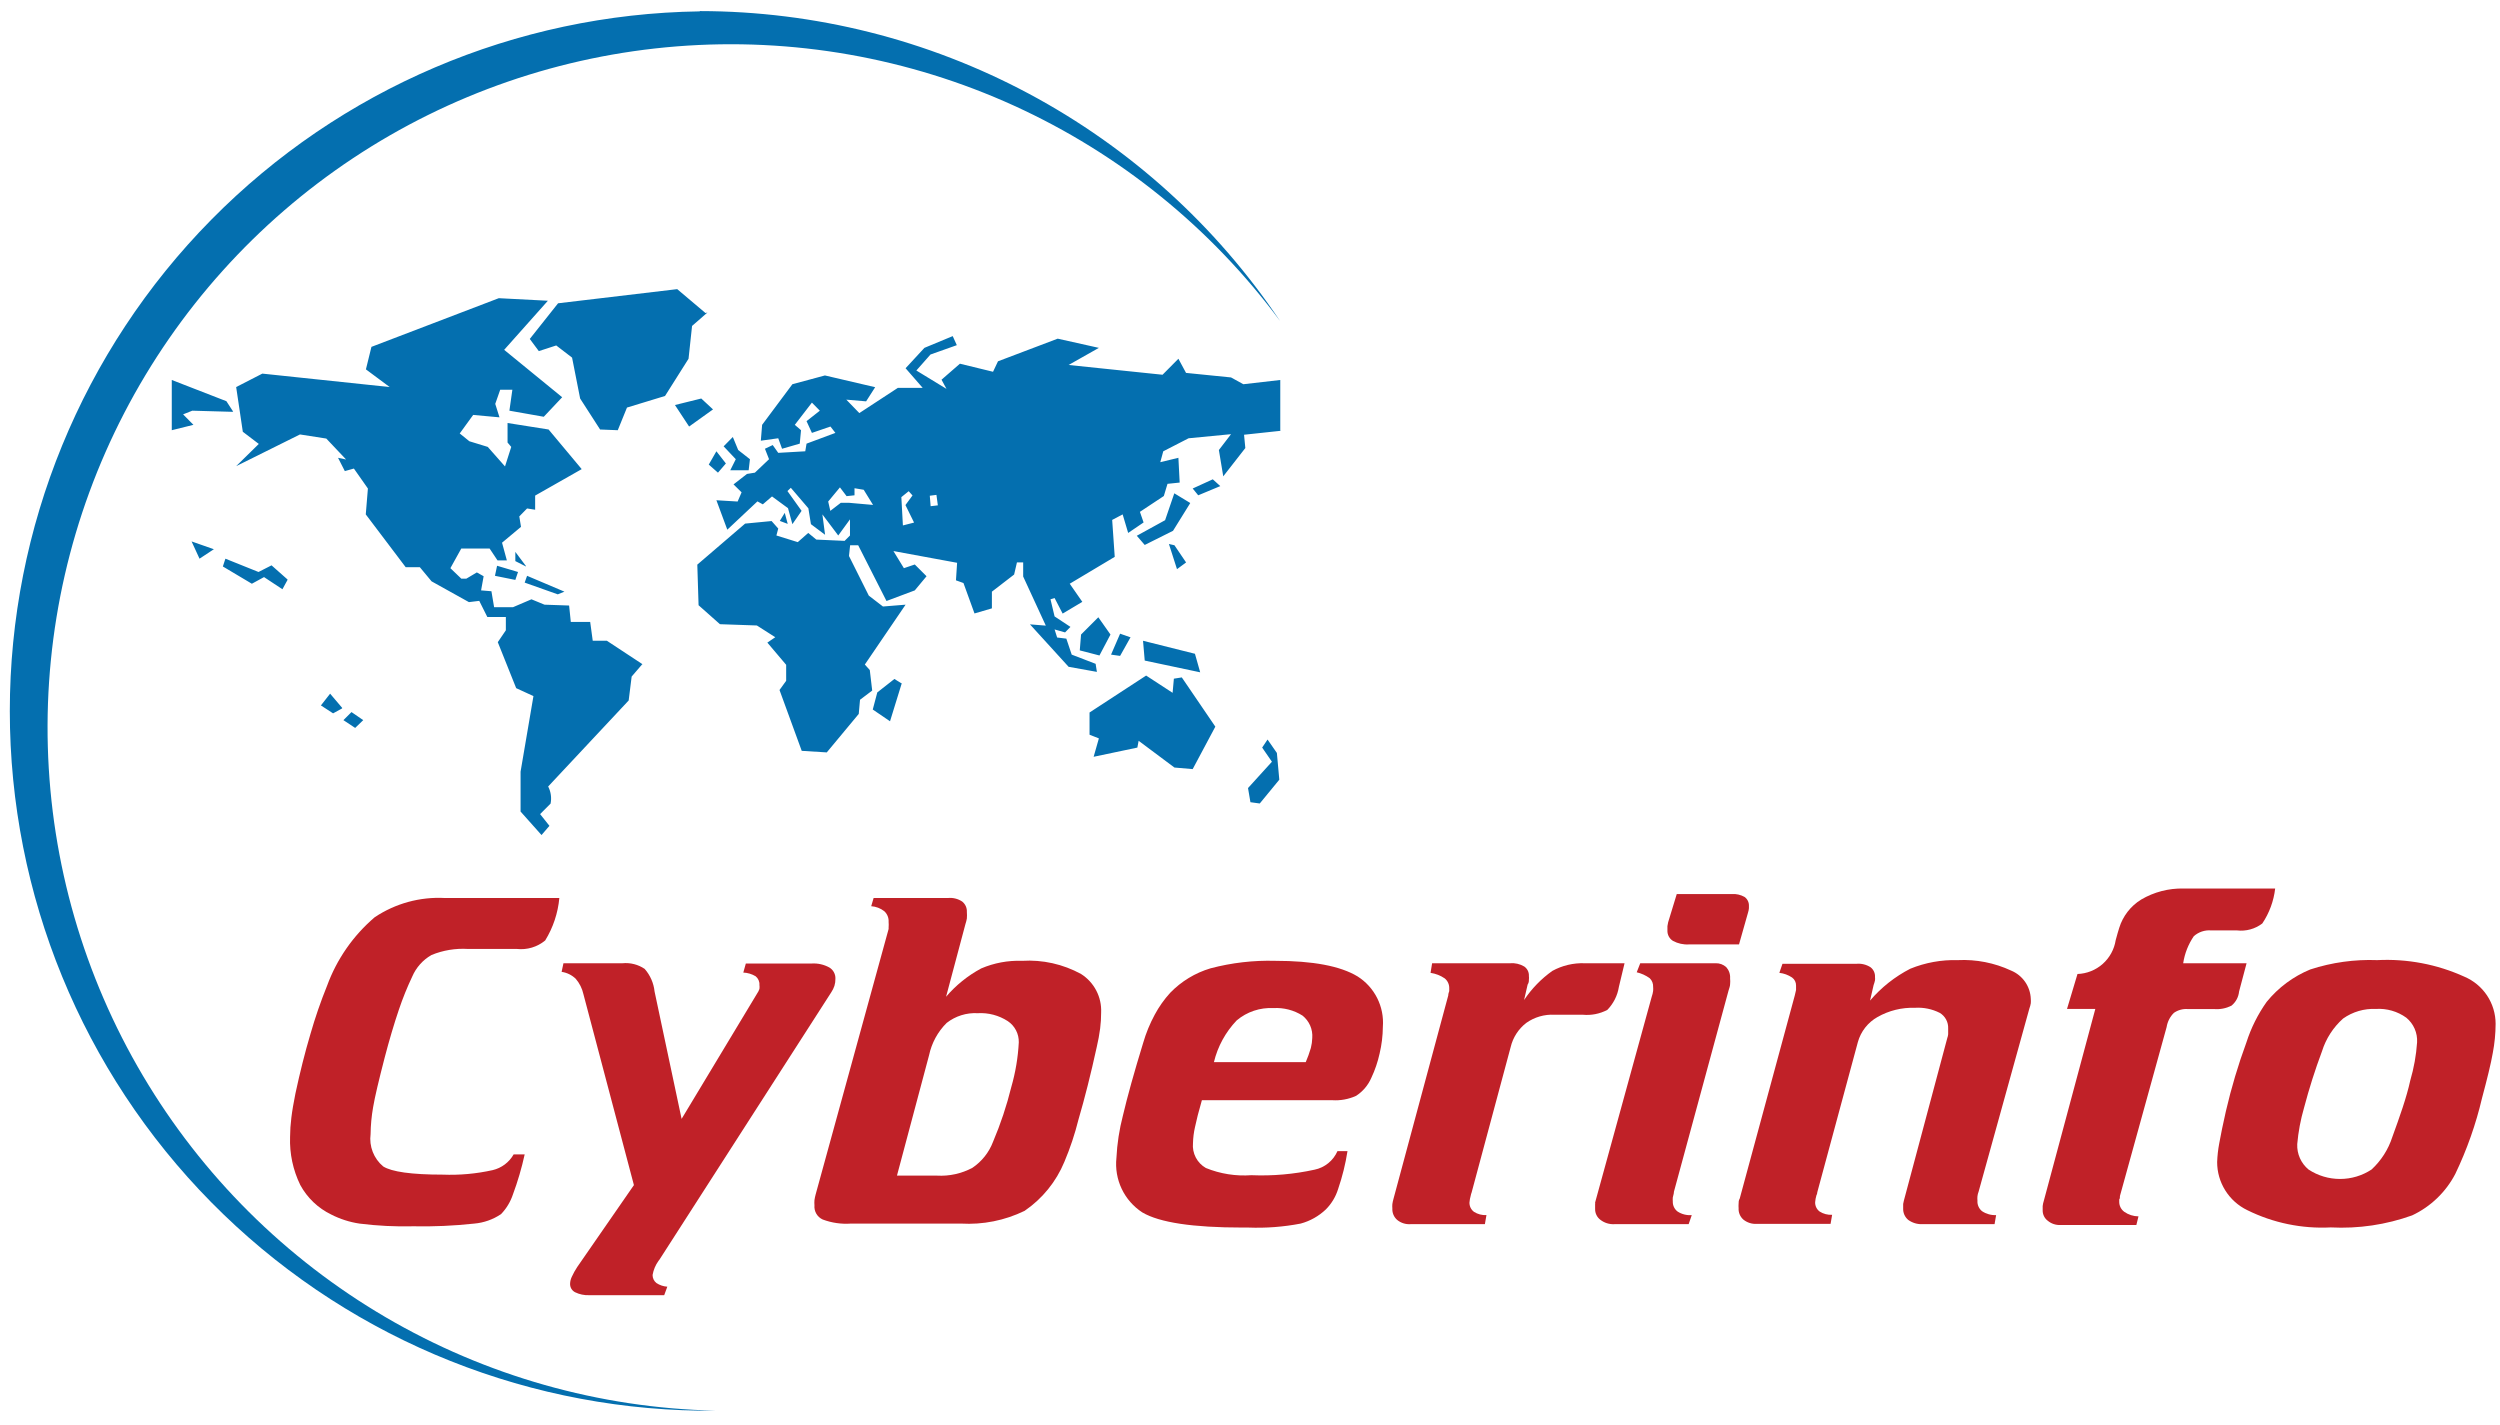 <svg width="200" height="114" viewBox="0 0 200 114" fill="none" xmlns="http://www.w3.org/2000/svg">
<g clip-path="url(#clip0_97_29)">
<path fill-rule="evenodd" clip-rule="evenodd" d="M97.623 38.888L95.857 39.624L95.415 39.081L97.023 38.345L97.623 38.888ZM95.212 40.258L93.842 42.465L91.578 43.597L90.944 42.861L93.208 41.616L93.944 39.465L95.212 40.235V40.258ZM94.883 44.99L93.955 43.62L93.513 43.518L94.159 45.533L94.895 44.99H94.883ZM96.015 53.785L91.578 52.846L91.442 51.261L95.596 52.302L96.015 53.785ZM102.343 62.377L100.781 64.279L100.034 64.177L99.841 63.045L101.754 60.939L100.973 59.807L101.404 59.162L102.151 60.237L102.343 62.366V62.377ZM90.401 51.057L89.608 52.472L88.884 52.37L89.608 50.695L90.446 50.989L90.401 51.057ZM88.838 50.763L87.865 49.382L86.484 50.763L86.382 52.031L87.956 52.438L88.838 50.763ZM102.422 34.451V30.398L99.468 30.738L98.483 30.195L94.883 29.832L94.272 28.7L93.004 29.979L85.488 29.198L87.91 27.829L84.616 27.093L79.839 28.904L79.443 29.742L76.794 29.096L75.322 30.376L75.719 31.111L73.308 29.64L74.439 28.361L76.545 27.613L76.217 26.889L73.953 27.829L72.447 29.459L73.817 31.032H71.825L68.746 33.047L67.704 31.972L69.289 32.108L70.013 30.976L65.995 30.036L63.391 30.738L60.969 33.987L60.867 35.255L62.259 35.062L62.565 35.9L63.98 35.492L64.082 34.417L63.584 33.987L64.953 32.209L65.587 32.855L64.523 33.692L64.953 34.632L66.436 34.123L66.832 34.632L64.523 35.492L64.421 36.103L62.259 36.228L61.818 35.605L61.195 35.9L61.523 36.737L60.392 37.813L59.758 37.915L58.682 38.752L59.327 39.386L59.011 40.122L57.312 40.02L58.184 42.375L60.595 40.111L61.025 40.348L61.761 39.715L63.04 40.654L63.391 41.933L64.127 40.869L62.995 39.284L63.267 39.024L64.67 40.665L64.874 41.933L66.006 42.782L65.791 41.152L67.059 42.839L67.999 41.548V42.839L67.568 43.269L65.304 43.167L64.659 42.635L63.821 43.371L62.112 42.839L62.259 42.284L61.727 41.684L59.61 41.888L55.784 45.171L55.886 48.419L57.596 49.936L60.55 50.038L62.022 50.978L61.388 51.408L62.893 53.185V54.464L62.361 55.2L64.138 60.068L66.142 60.192L68.7 57.113L68.802 55.981L69.776 55.245L69.583 53.604L69.187 53.163L72.447 48.374L70.636 48.521L69.504 47.65L67.919 44.48L68.01 43.62H68.655L70.919 48.08L73.183 47.231L74.123 46.099L73.183 45.159L72.311 45.454L71.474 44.084L76.568 45.023L76.477 46.427L77.077 46.642L77.96 49.076L79.352 48.669V47.333L81.13 45.963L81.356 44.99H81.854V46.122L83.665 50.05L82.397 49.948L85.488 53.344L87.752 53.751L87.65 53.106L85.737 52.37L85.307 51.091L84.571 51.001L84.367 50.355L85.205 50.593L85.635 50.151L84.367 49.314L84.039 47.944L84.367 47.842L85.012 49.087L86.586 48.148L85.578 46.699L89.178 44.548L88.974 41.594L89.812 41.152L90.253 42.635L91.487 41.797L91.193 40.948L93.106 39.681L93.4 38.707L94.374 38.605L94.272 36.624L92.823 36.975L93.061 36.103L95.087 35.062L98.483 34.734L97.51 36.002L97.86 38.107L99.626 35.843L99.524 34.779L102.479 34.462L102.422 34.451ZM97.227 58.132L95.415 61.528L93.955 61.403L91.091 59.264L90.989 59.807L87.491 60.543L87.91 59.072L87.163 58.777V57L91.691 54.045L93.808 55.426L93.91 54.294L94.544 54.193L97.227 58.132ZM59.995 36.737L59.893 37.62H58.422L58.863 36.737L57.89 35.707L58.626 34.96L59.056 36.002L59.995 36.737ZM57.041 32.753L55.128 34.123L53.996 32.402L56.101 31.881L57.041 32.753ZM63.018 41.911L62.384 41.673L62.78 41.028L63.018 41.911ZM56.599 24.999L55.365 26.074L55.083 28.7L53.203 31.677L50.158 32.606L49.422 34.417L48.008 34.36L46.411 31.881L45.766 28.61L44.498 27.636L43.106 28.089L42.382 27.116L44.645 24.263L54.177 23.131L56.441 25.044L56.599 24.999ZM58.071 37.077L57.437 37.813L56.701 37.167L57.312 36.103L58.071 37.077ZM72.142 54.657L71.202 57.702L69.821 56.762L70.183 55.393L71.553 54.317L72.096 54.657H72.142ZM42.076 45.318L41.227 44.888V44.152L42.076 45.284V45.318ZM45.155 47.333L44.623 47.548L41.974 46.608L42.166 46.065L45.155 47.333ZM41.442 45.759L39.767 45.261L39.597 46.065L41.227 46.393L41.442 45.759ZM51.404 53.14L48.551 51.261H47.419L47.215 49.755H45.664L45.529 48.442L43.559 48.374L42.517 47.944L41.035 48.578H39.529L39.314 47.299L38.487 47.231L38.691 46.099L38.148 45.793L37.31 46.291H36.903L36.031 45.454L36.903 43.88H39.167L39.801 44.831H40.548L40.163 43.416L41.68 42.148L41.544 41.311L42.166 40.677L42.812 40.779V39.647L46.536 37.53L43.887 34.36L40.604 33.84V35.402L40.899 35.752L40.401 37.315L39.02 35.752L37.548 35.3L36.778 34.677L37.854 33.194L39.959 33.387L39.62 32.311L40.016 31.179H40.989L40.752 32.855L43.502 33.341L44.974 31.779L40.333 27.987L43.831 24.059L39.903 23.855L29.715 27.749L29.273 29.549L31.175 30.964L20.987 29.889L18.893 30.964L19.425 34.541L20.704 35.515L18.893 37.292L23.998 34.756L26.104 35.085L27.688 36.76L27.043 36.624L27.586 37.688L28.311 37.484L29.432 39.081L29.262 41.152L32.454 45.374H33.586L34.526 46.507L37.514 48.17L38.34 48.069L38.986 49.359H40.468V50.423L39.823 51.374L41.295 55.053L42.676 55.687C41.989 59.717 41.646 61.732 41.646 61.732V64.924L43.321 66.803L43.955 66.067L43.208 65.128L44.046 64.29C44.14 63.825 44.072 63.341 43.853 62.92L50.294 56.038L50.532 54.125L51.37 53.151L51.404 53.14ZM18.576 32.945L15.384 32.855L14.648 33.149L15.474 33.987L13.742 34.417V30.398L18.112 32.096L18.655 32.934L18.576 32.945ZM23.002 46.393L22.594 47.14L21.123 46.167L20.149 46.699L17.829 45.318L18.032 44.695L20.681 45.759L21.723 45.227L23.002 46.359V46.393ZM17.093 43.948L15.961 44.695L15.327 43.314L17.138 43.948H17.093ZM29.058 57.611L28.413 58.234L27.473 57.611L28.119 56.966L29.058 57.611ZM27.371 56.672L26.647 57.068L25.673 56.434L26.409 55.494L27.371 56.626V56.672ZM75.028 40.428L74.451 40.496L74.383 39.658L74.915 39.59L75.028 40.428ZM73.115 41.809L72.232 42.035L72.108 39.771L72.696 39.296L73.002 39.635L72.436 40.405L73.115 41.786V41.809ZM69.844 40.394L67.919 40.224H67.263L66.425 40.869L66.255 40.122L67.195 38.99L67.727 39.692L68.361 39.624V39.058L69.097 39.182L69.844 40.394Z" fill="#046FAF"/>
<path fill-rule="evenodd" clip-rule="evenodd" d="M55.999 0.887C65.176 0.899 74.209 3.168 82.302 7.493C90.396 11.818 97.301 18.067 102.411 25.689C96.892 18.23 89.564 12.298 81.119 8.453C72.673 4.608 63.388 2.976 54.137 3.711C44.887 4.446 35.976 7.524 28.244 12.655C20.512 17.786 14.213 24.8 9.941 33.038C5.669 41.276 3.565 50.466 3.826 59.742C4.087 69.018 6.706 78.074 11.434 86.059C16.163 94.043 22.846 100.692 30.855 105.38C38.864 110.067 47.934 112.639 57.211 112.852H55.966C41.259 112.643 27.226 106.654 16.899 96.18C6.573 85.706 0.785 71.589 0.785 56.881C0.785 42.173 6.573 28.056 16.899 17.582C27.226 7.108 41.259 1.119 55.966 0.91L55.999 0.887Z" fill="#046FAF"/>
<path d="M35.59 71.841H44.747C44.636 73.044 44.249 74.207 43.615 75.237C43.303 75.496 42.941 75.69 42.553 75.806C42.164 75.923 41.755 75.96 41.351 75.916H37.446C36.444 75.854 35.442 76.02 34.514 76.402C33.827 76.797 33.286 77.405 32.975 78.134C32.569 78.992 32.213 79.873 31.911 80.772C31.526 81.904 31.141 83.206 30.779 84.587C30.303 86.432 29.986 87.756 29.85 88.571C29.724 89.285 29.656 90.008 29.647 90.733C29.584 91.214 29.643 91.702 29.819 92.153C29.995 92.604 30.282 93.004 30.654 93.314C31.333 93.745 32.918 93.971 35.42 93.971C36.762 94.024 38.105 93.902 39.416 93.609C39.767 93.526 40.096 93.372 40.385 93.155C40.673 92.939 40.913 92.666 41.091 92.352H41.974C41.736 93.441 41.422 94.511 41.034 95.556C40.838 96.144 40.514 96.682 40.084 97.129C39.443 97.561 38.703 97.822 37.933 97.888C36.317 98.064 34.691 98.136 33.065 98.103C31.628 98.139 30.19 98.067 28.764 97.888C27.975 97.771 27.21 97.526 26.5 97.163C25.446 96.654 24.578 95.826 24.021 94.797C23.439 93.604 23.159 92.286 23.206 90.96C23.209 90.445 23.243 89.931 23.308 89.42C23.375 88.854 23.489 88.209 23.636 87.473C23.998 85.787 24.394 84.202 24.836 82.719C25.212 81.406 25.658 80.114 26.171 78.847C26.948 76.728 28.258 74.845 29.975 73.38C31.631 72.273 33.601 71.733 35.59 71.841Z" fill="#C02128"/>
<path d="M45.076 77.059H49.808C50.431 77 51.055 77.16 51.574 77.512C52.019 78.019 52.296 78.652 52.366 79.323L54.528 89.511L60.562 79.493C60.643 79.378 60.708 79.252 60.754 79.119C60.77 79.01 60.77 78.9 60.754 78.791C60.763 78.659 60.739 78.528 60.686 78.408C60.633 78.288 60.551 78.182 60.448 78.1C60.15 77.921 59.811 77.82 59.464 77.806L59.667 77.081H64.942C65.431 77.052 65.918 77.162 66.346 77.398C66.5 77.49 66.627 77.621 66.712 77.779C66.798 77.936 66.84 78.114 66.833 78.293C66.837 78.488 66.811 78.683 66.754 78.87C66.694 79.05 66.61 79.222 66.504 79.379L52.762 100.763L52.683 100.865C52.44 101.201 52.278 101.588 52.207 101.997C52.205 102.12 52.232 102.243 52.285 102.355C52.338 102.467 52.416 102.565 52.513 102.642C52.773 102.814 53.074 102.915 53.385 102.936L53.136 103.615H47.136C46.745 103.632 46.356 103.55 46.004 103.378C45.877 103.312 45.772 103.21 45.701 103.086C45.631 102.961 45.599 102.819 45.608 102.676C45.617 102.491 45.663 102.31 45.744 102.144C45.869 101.868 46.017 101.603 46.185 101.351L50.713 94.808L46.672 79.526C46.572 79.075 46.362 78.655 46.061 78.304C45.752 78.004 45.355 77.81 44.929 77.749L45.076 77.059Z" fill="#C02128"/>
<path d="M69.889 71.84H75.843C76.242 71.802 76.641 71.901 76.975 72.123C77.1 72.223 77.199 72.351 77.264 72.496C77.329 72.642 77.358 72.801 77.349 72.961C77.363 73.134 77.363 73.308 77.349 73.481C77.322 73.631 77.284 73.779 77.236 73.923L75.685 79.741C76.471 78.819 77.423 78.051 78.492 77.477C79.524 77.034 80.641 76.826 81.763 76.866C83.405 76.764 85.041 77.129 86.484 77.919C86.999 78.245 87.419 78.702 87.701 79.242C87.984 79.783 88.118 80.389 88.091 80.998C88.092 81.425 88.066 81.853 88.012 82.277C87.946 82.776 87.856 83.27 87.74 83.76C87.265 85.933 86.778 87.858 86.28 89.556C85.992 90.716 85.613 91.851 85.148 92.952C84.491 94.539 83.386 95.9 81.967 96.868C80.385 97.639 78.63 97.989 76.873 97.887H68.078C67.308 97.942 66.536 97.831 65.814 97.559C65.601 97.461 65.423 97.3 65.305 97.097C65.188 96.895 65.136 96.66 65.157 96.427C65.145 96.288 65.145 96.147 65.157 96.008C65.179 95.859 65.209 95.712 65.248 95.567L71.089 74.319C71.086 74.278 71.086 74.236 71.089 74.195C71.102 74.048 71.102 73.9 71.089 73.753C71.099 73.593 71.073 73.432 71.012 73.283C70.951 73.134 70.858 73 70.738 72.893C70.438 72.66 70.075 72.522 69.697 72.497L69.889 71.84ZM74.96 94.05C75.943 94.105 76.922 93.89 77.79 93.427C78.543 92.92 79.12 92.193 79.443 91.344C80.046 89.925 80.534 88.46 80.903 86.963C81.239 85.798 81.441 84.598 81.503 83.386C81.511 83.052 81.435 82.721 81.28 82.424C81.126 82.127 80.899 81.874 80.62 81.688C79.908 81.228 79.067 81.006 78.22 81.055C77.323 81.005 76.438 81.282 75.73 81.836C75.021 82.541 74.534 83.438 74.326 84.416L71.757 94.05H74.96Z" fill="#C02128"/>
<path d="M106.566 88.016H96.151C95.891 88.911 95.71 89.635 95.597 90.179C95.502 90.599 95.449 91.027 95.438 91.458C95.401 91.852 95.479 92.249 95.662 92.6C95.844 92.951 96.124 93.242 96.468 93.439C97.622 93.91 98.87 94.107 100.113 94.016C101.808 94.087 103.505 93.939 105.162 93.575C105.564 93.493 105.941 93.315 106.26 93.057C106.579 92.799 106.831 92.468 106.996 92.092H107.799C107.639 93.119 107.389 94.13 107.052 95.114C106.862 95.733 106.524 96.296 106.067 96.755C105.5 97.293 104.807 97.683 104.052 97.887C102.673 98.153 101.268 98.259 99.864 98.204H99.389C95.438 98.204 92.767 97.808 91.385 96.993C90.672 96.528 90.101 95.875 89.735 95.106C89.37 94.337 89.224 93.482 89.314 92.635C89.37 91.488 89.545 90.35 89.835 89.239C90.189 87.73 90.729 85.794 91.453 83.432C91.681 82.646 91.992 81.887 92.382 81.168C92.72 80.538 93.134 79.953 93.615 79.425C94.505 78.505 95.616 77.831 96.842 77.466C98.529 77.02 100.271 76.818 102.015 76.866C105.034 76.866 107.23 77.281 108.603 78.112C109.275 78.536 109.818 79.136 110.175 79.846C110.532 80.556 110.689 81.349 110.629 82.141C110.623 82.862 110.536 83.58 110.369 84.281C110.221 84.957 109.997 85.614 109.701 86.239C109.446 86.823 109.025 87.319 108.49 87.666C107.887 87.94 107.226 88.061 106.566 88.016ZM104.46 84.971C104.619 84.603 104.755 84.225 104.868 83.839C104.935 83.576 104.973 83.307 104.981 83.036C105.007 82.697 104.949 82.356 104.813 82.044C104.676 81.733 104.466 81.459 104.2 81.247C103.508 80.81 102.696 80.6 101.879 80.647C100.809 80.59 99.756 80.942 98.936 81.632C98.045 82.565 97.416 83.717 97.113 84.971H104.46Z" fill="#C02128"/>
<path d="M114.569 77.059H120.806C121.201 77.026 121.597 77.117 121.938 77.319C122.061 77.404 122.16 77.52 122.226 77.655C122.291 77.79 122.321 77.939 122.312 78.089C122.324 78.183 122.324 78.278 122.312 78.372C122.312 78.485 122.312 78.621 122.21 78.768L121.927 80.002C122.532 79.093 123.3 78.302 124.191 77.67C124.981 77.238 125.872 77.027 126.772 77.059H129.964L129.511 78.949C129.401 79.646 129.076 80.29 128.583 80.794C127.981 81.109 127.301 81.243 126.625 81.179H124.361C123.554 81.137 122.756 81.368 122.097 81.836C121.472 82.32 121.033 83.003 120.852 83.771L117.727 95.408C117.695 95.485 117.673 95.564 117.659 95.646C117.607 95.827 117.572 96.013 117.557 96.201C117.553 96.345 117.583 96.489 117.647 96.619C117.71 96.749 117.803 96.862 117.92 96.948C118.216 97.136 118.565 97.227 118.916 97.208L118.791 97.933H112.837C112.452 97.959 112.072 97.838 111.773 97.593C111.643 97.48 111.541 97.338 111.474 97.179C111.408 97.02 111.378 96.848 111.388 96.676C111.378 96.559 111.378 96.442 111.388 96.325C111.409 96.184 111.439 96.044 111.479 95.906L115.859 79.64C115.859 79.47 115.927 79.357 115.939 79.289V79.074C115.945 78.921 115.915 78.769 115.852 78.629C115.79 78.49 115.695 78.367 115.576 78.27C115.238 78.038 114.85 77.888 114.444 77.829L114.569 77.059Z" fill="#C02128"/>
<path d="M131.22 77.059H137.254C137.567 77.049 137.872 77.163 138.103 77.376C138.21 77.497 138.293 77.638 138.345 77.792C138.398 77.945 138.419 78.108 138.408 78.27C138.423 78.424 138.423 78.58 138.408 78.734C138.408 78.904 138.329 79.074 138.284 79.243L133.914 95.34C133.914 95.51 133.846 95.657 133.824 95.793C133.815 95.902 133.815 96.012 133.824 96.121C133.818 96.276 133.851 96.43 133.918 96.57C133.985 96.71 134.084 96.832 134.209 96.925C134.545 97.141 134.942 97.24 135.341 97.208L135.092 97.933H129.16C128.752 97.957 128.35 97.833 128.028 97.582C127.894 97.48 127.785 97.348 127.713 97.197C127.64 97.045 127.604 96.878 127.609 96.71C127.602 96.589 127.602 96.468 127.609 96.348C127.618 96.299 127.618 96.249 127.609 96.201L132.137 79.741C132.19 79.591 132.228 79.435 132.25 79.277C132.26 79.168 132.26 79.058 132.25 78.949C132.257 78.821 132.236 78.693 132.189 78.574C132.143 78.455 132.071 78.347 131.979 78.258C131.667 78.032 131.313 77.871 130.937 77.783L131.22 77.059ZM134.141 71.523H138.533C138.896 71.497 139.258 71.58 139.574 71.761C139.686 71.844 139.776 71.954 139.835 72.081C139.894 72.207 139.921 72.346 139.914 72.485C139.919 72.542 139.919 72.599 139.914 72.655C139.905 72.771 139.882 72.885 139.846 72.995L139.121 75.553H135.126C134.677 75.583 134.23 75.484 133.835 75.27C133.694 75.182 133.579 75.058 133.501 74.911C133.424 74.764 133.386 74.599 133.394 74.432C133.387 74.319 133.387 74.206 133.394 74.093C133.407 73.99 133.426 73.888 133.45 73.787L134.141 71.523Z" fill="#C02128"/>
<path d="M158.286 95.34C158.239 95.456 158.209 95.578 158.196 95.703C158.185 95.819 158.185 95.937 158.196 96.053C158.185 96.212 158.212 96.37 158.275 96.516C158.338 96.662 158.435 96.79 158.558 96.891C158.891 97.116 159.288 97.227 159.69 97.208L159.565 97.933H153.792C153.388 97.95 152.989 97.83 152.66 97.593C152.526 97.482 152.42 97.341 152.349 97.182C152.279 97.023 152.246 96.85 152.253 96.676C152.246 96.555 152.246 96.434 152.253 96.314C152.265 96.226 152.284 96.139 152.309 96.053L155.785 83.035C155.82 82.941 155.843 82.842 155.853 82.741C155.861 82.587 155.861 82.432 155.853 82.277C155.864 82.029 155.807 81.782 155.69 81.563C155.572 81.343 155.398 81.16 155.185 81.032C154.569 80.719 153.881 80.578 153.192 80.624C152.147 80.589 151.113 80.844 150.204 81.36C149.823 81.574 149.487 81.861 149.217 82.205C148.947 82.549 148.748 82.943 148.63 83.364L145.382 95.385C145.382 95.385 145.382 95.51 145.314 95.623C145.261 95.804 145.227 95.99 145.212 96.178C145.207 96.322 145.238 96.466 145.301 96.596C145.364 96.726 145.458 96.839 145.574 96.925C145.871 97.112 146.219 97.203 146.57 97.185L146.446 97.91H140.537C140.152 97.932 139.773 97.811 139.473 97.57C139.343 97.457 139.241 97.315 139.174 97.156C139.107 96.997 139.078 96.825 139.088 96.653C139.078 96.537 139.078 96.419 139.088 96.302C139.088 96.167 139.088 96.031 139.178 95.884L143.582 79.639C143.627 79.474 143.661 79.326 143.684 79.198C143.684 79.062 143.684 78.949 143.684 78.847C143.687 78.722 143.66 78.598 143.605 78.485C143.55 78.373 143.468 78.275 143.367 78.202C143.062 77.997 142.713 77.868 142.348 77.828L142.597 77.104H148.506C148.903 77.066 149.301 77.161 149.638 77.376C149.759 77.467 149.856 77.588 149.919 77.726C149.982 77.864 150.01 78.016 150 78.168C150.01 78.254 150.01 78.342 150 78.428C149.971 78.559 149.933 78.687 149.887 78.813L149.604 80.047C150.499 78.997 151.592 78.132 152.819 77.5C154.025 77.007 155.32 76.772 156.622 76.81C158.092 76.738 159.557 77.025 160.89 77.647C161.342 77.834 161.73 78.147 162.009 78.548C162.288 78.949 162.446 79.423 162.463 79.911C162.473 80.028 162.473 80.145 162.463 80.262C162.44 80.405 162.402 80.546 162.35 80.681L158.286 95.34Z" fill="#C02128"/>
<path d="M174.689 71.082H182.013C181.898 72.083 181.545 73.042 180.983 73.878C180.405 74.319 179.678 74.518 178.956 74.433H176.896C176.645 74.411 176.392 74.441 176.152 74.521C175.913 74.601 175.692 74.729 175.504 74.897C175.062 75.545 174.772 76.284 174.655 77.059H179.726L179.126 79.323C179.104 79.543 179.039 79.756 178.934 79.95C178.829 80.144 178.687 80.316 178.515 80.455C178.091 80.668 177.618 80.762 177.145 80.726H175.04C174.638 80.692 174.237 80.8 173.908 81.032C173.6 81.339 173.398 81.735 173.33 82.164L169.595 95.68C169.595 95.805 169.595 95.895 169.538 95.952C169.534 96.008 169.534 96.065 169.538 96.121C169.534 96.282 169.568 96.441 169.639 96.585C169.71 96.729 169.816 96.854 169.946 96.948C170.278 97.179 170.673 97.305 171.078 97.31L170.908 98.001H164.818C164.455 98.014 164.1 97.893 163.822 97.661C163.694 97.565 163.59 97.44 163.519 97.296C163.448 97.153 163.412 96.995 163.414 96.835C163.414 96.721 163.414 96.608 163.414 96.484C163.429 96.341 163.46 96.201 163.505 96.065L167.625 80.715H165.361L166.199 77.919C166.943 77.894 167.656 77.61 168.214 77.116C168.771 76.622 169.14 75.95 169.255 75.214C169.368 74.806 169.459 74.466 169.538 74.229C169.83 73.287 170.453 72.482 171.293 71.965C172.32 71.36 173.497 71.054 174.689 71.082Z" fill="#C02128"/>
<path d="M177.372 92.963C177.39 92.458 177.447 91.955 177.541 91.458C177.666 90.778 177.836 89.918 178.073 88.888C178.506 87.022 179.054 85.184 179.715 83.387C180.085 82.231 180.631 81.139 181.334 80.149C182.261 79.008 183.46 78.117 184.82 77.557C186.547 76.994 188.36 76.741 190.174 76.81C192.571 76.688 194.962 77.142 197.147 78.134C197.888 78.448 198.521 78.972 198.966 79.642C199.411 80.313 199.648 81.099 199.649 81.904C199.646 82.686 199.571 83.467 199.423 84.236C199.276 85.085 198.981 86.284 198.562 87.847C198.071 89.941 197.354 91.975 196.423 93.914C195.666 95.368 194.453 96.533 192.97 97.231C190.886 97.98 188.673 98.307 186.461 98.193C184.154 98.312 181.854 97.837 179.783 96.812C179.059 96.463 178.449 95.916 178.023 95.235C177.596 94.554 177.37 93.767 177.372 92.963ZM193.367 83.387C193.388 83.014 193.321 82.641 193.172 82.299C193.022 81.957 192.794 81.655 192.506 81.417C191.801 80.909 190.941 80.66 190.073 80.715C189.136 80.672 188.212 80.943 187.446 81.485C186.658 82.188 186.075 83.092 185.76 84.1C185.205 85.584 184.725 87.095 184.322 88.628C184.047 89.574 183.865 90.544 183.779 91.526C183.762 91.912 183.835 92.297 183.992 92.651C184.149 93.004 184.386 93.317 184.684 93.563C185.432 94.055 186.308 94.317 187.203 94.317C188.098 94.317 188.974 94.055 189.722 93.563C190.492 92.853 191.065 91.957 191.386 90.96C191.974 89.341 192.518 87.824 192.823 86.432C193.114 85.439 193.297 84.418 193.367 83.387Z" fill="#C02128"/>
</g>
<defs>
<clipPath id="clip0_97_29">
<rect width="200" height="113.199" fill="white" transform="translate(0 0.4)"/>
</clipPath>
</defs>
</svg>
